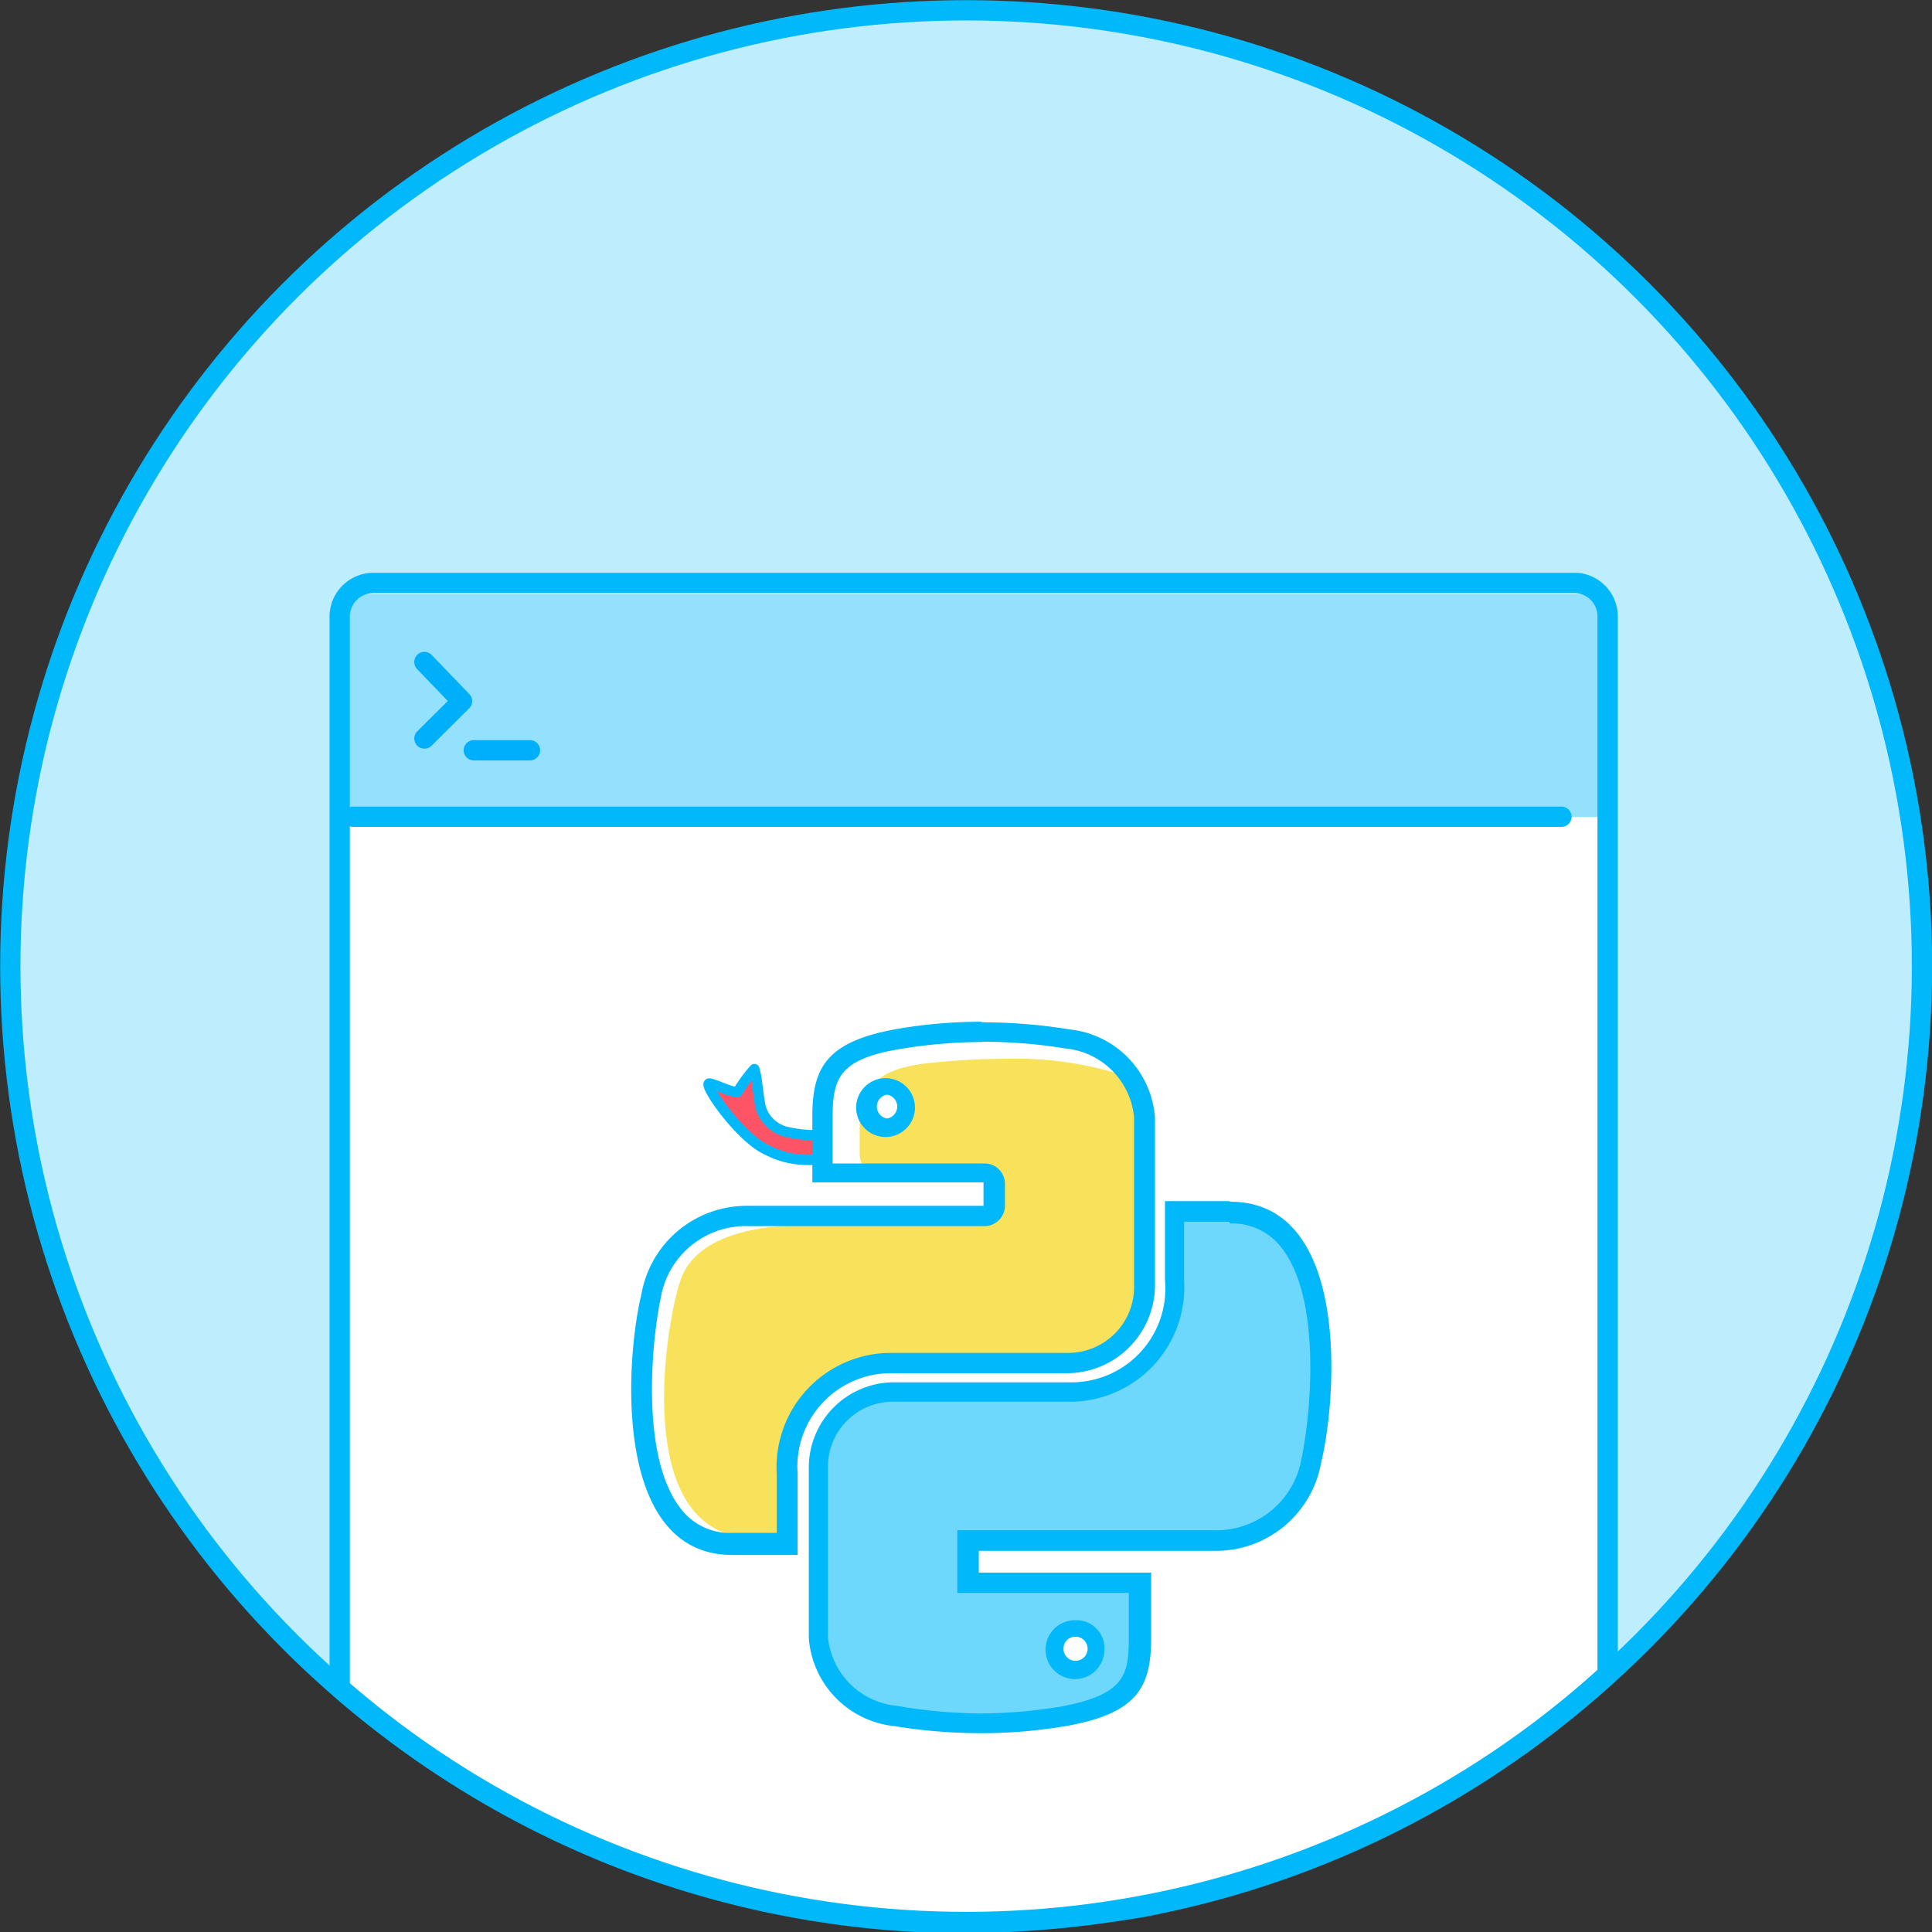 <svg xmlns="http://www.w3.org/2000/svg" viewBox="0 0 65.69 65.69">
  <rect x="0" y="0" width="65.69" height="65.69" fill="#333333" stroke="none"/>
  <defs>
    <style>
      .cls-2{fill:#fff}.cls-4,.cls-5{fill:none;stroke-width:.69px;stroke:#00b8fa;stroke-linecap:round;stroke-linejoin:round}.cls-5{stroke:#00affa}.cls-8{fill:#00b8fa}
    </style>
  </defs>
  <g id="レイヤー_2" data-name="レイヤー 2">
    <g id="レイヤー_1-2" data-name="レイヤー 1">
      <circle cx="32.85" cy="32.85" r="32.5" fill="#beedfe"/>
      <path class="cls-2" d="M53.59 19.82H12.7A1.15 1.15 0 0 0 11.55 21v36.75a32.37 32.37 0 0 0 20.87 7.6c8.64 0 16.35-2.85 22.17-8.35l.14-36a1.14 1.14 0 0 0-1.14-1.18z"/>
      <path fill="#93e1fd" d="M11.81 20.19h42.78v7.59H11.81z"/>
      <path class="cls-4" d="M12.01 27.77h41.08M53.59 19.82H12.7A1.15 1.15 0 0 0 11.55 21v36.39a32.35 32.35 0 0 0 21.11 8 36.48 36.48 0 0 0 5.68-.47c.35-.05.69-.11 1-.18a32.32 32.32 0 0 0 15.32-7.81V21a1.14 1.14 0 0 0-1.07-1.18z"/>
      <path class="cls-5" d="M14.43 22.51l1.28 1.33-1.28 1.27M16.11 25.51h1.91"/>
      <path d="M26.82 52.27l.06-3.48c0-1.93 2.27-2.43 4.24-2.43l4.9.08c1.62 0 2.69-.88 2.69-3l.18-4.88c0-.85-.07-1.7-.93-2.07a12 12 0 0 0-3.78-.49 24.65 24.65 0 0 0-2.81.17c-1.06.16-2.14.47-2.14 2.15v.92a.77.77 0 0 0 .83.77h3.7v1.44l-6.22.2c-1.69 0-3.87.3-4.41 1.9s-1.71 9 2.76 8.73z" fill="#f8e15b"/>
      <path d="M28 38.59a4.5 4.5 0 0 1-1.19-.09 1.21 1.21 0 0 1-.94-.83c-.1-.42-.11-.94-.22-1.32a5 5 0 0 0-.57.78c-.27 0-.67-.23-.95-.29s1 1.83 1.95 2.26a3 3 0 0 0 1.92.29 4.27 4.27 0 0 1 0-.8z" fill="#ff5465" stroke-width=".35" stroke-linecap="round" stroke-linejoin="round" stroke="#00b8fa"/>
      <path class="cls-8" d="M33.4 35.42a17.43 17.43 0 0 1 2.83.23A2.59 2.59 0 0 1 38.56 38v5.76A2.24 2.24 0 0 1 36.32 46h-6a3.89 3.89 0 0 0-3.91 4.12v2h-1.52a2.08 2.08 0 0 1-1.74-.82c-1.38-1.75-1-5.67-.68-7.19a2.93 2.93 0 0 1 3-2.42h8a.7.7 0 0 0 .7-.7v-.74a.69.69 0 0 0-.7-.69h-5.16V38c0-1.34.22-2 2.34-2.34a17.24 17.24 0 0 1 2.67-.23h.08m0-.69h-.09a17 17 0 0 0-2.78.24c-2.46.43-2.91 1.34-2.91 3v2.22h5.82v.8h-8a3.63 3.63 0 0 0-3.63 3c-.54 2.21-1 8.87 3.09 8.87h2.22v-2.76a3.18 3.18 0 0 1 3.21-3.42h6a3 3 0 0 0 2.94-2.94V38a3.25 3.25 0 0 0-2.91-3 18.34 18.34 0 0 0-3-.24z"/>
      <path class="cls-2" d="M30.16 38.31a.69.69 0 0 1 0-1.37.69.69 0 0 1 0 1.37z"/>
      <path class="cls-8" d="M30.16 37.22a.41.41 0 0 1 0 .81.41.41 0 0 1 0-.81m0-.56a1 1 0 1 0 .95 1 1 1 0 0 0-.95-1z"/>
      <path d="M33.31 58.6a18.15 18.15 0 0 1-2.88-.23 2.93 2.93 0 0 1-2.62-2.68v-5.8a2.55 2.55 0 0 1 2.55-2.55h6A3.51 3.51 0 0 0 40 43.57v-2.32h1.87a2.4 2.4 0 0 1 2 1c1.46 1.86 1.12 5.92.74 7.49a3.3 3.3 0 0 1-3.3 2.69h-8.38v1.43h5.82v1.88c0 1.56-.36 2.28-2.62 2.68a15.78 15.78 0 0 1-2.73.23z" fill="#6ed7fc"/>
      <path class="cls-8" d="M41.83 41.6a2.1 2.1 0 0 1 1.74.82c1.38 1.75 1 5.67.68 7.19a2.94 2.94 0 0 1-3 2.42h-8.7v2.13h5.83v1.53c0 1.23-.11 1.94-2.34 2.34a17.24 17.24 0 0 1-2.67.23h-.08a17.43 17.43 0 0 1-2.8-.26 2.6 2.6 0 0 1-2.34-2.34v-5.8a2.21 2.21 0 0 1 2.21-2.2h6a3.89 3.89 0 0 0 3.9-4.12v-2h1.53m0-.7h-2.18v2.67A3.19 3.19 0 0 1 36.4 47h-6a2.9 2.9 0 0 0-2.9 2.89v5.8a3.25 3.25 0 0 0 2.91 3 18.34 18.34 0 0 0 2.95.24h.09a17 17 0 0 0 2.78-.24c2.46-.43 2.91-1.34 2.91-3v-2.22h-5.86v-.74h8a3.63 3.63 0 0 0 3.64-3c.54-2.21 1-8.87-3.09-8.87z"/>
      <path class="cls-2" d="M36.55 56.74a.69.69 0 1 1 .68-.69.69.69 0 0 1-.68.69z"/>
      <path class="cls-8" d="M36.55 55.65a.41.41 0 1 1-.39.4.4.4 0 0 1 .39-.4m0-.56a1 1 0 1 0 1 1 .95.95 0 0 0-1-1z"/>
      <circle class="cls-4" cx="32.85" cy="32.85" r="32.5"/>
    </g>
  </g>
</svg>
